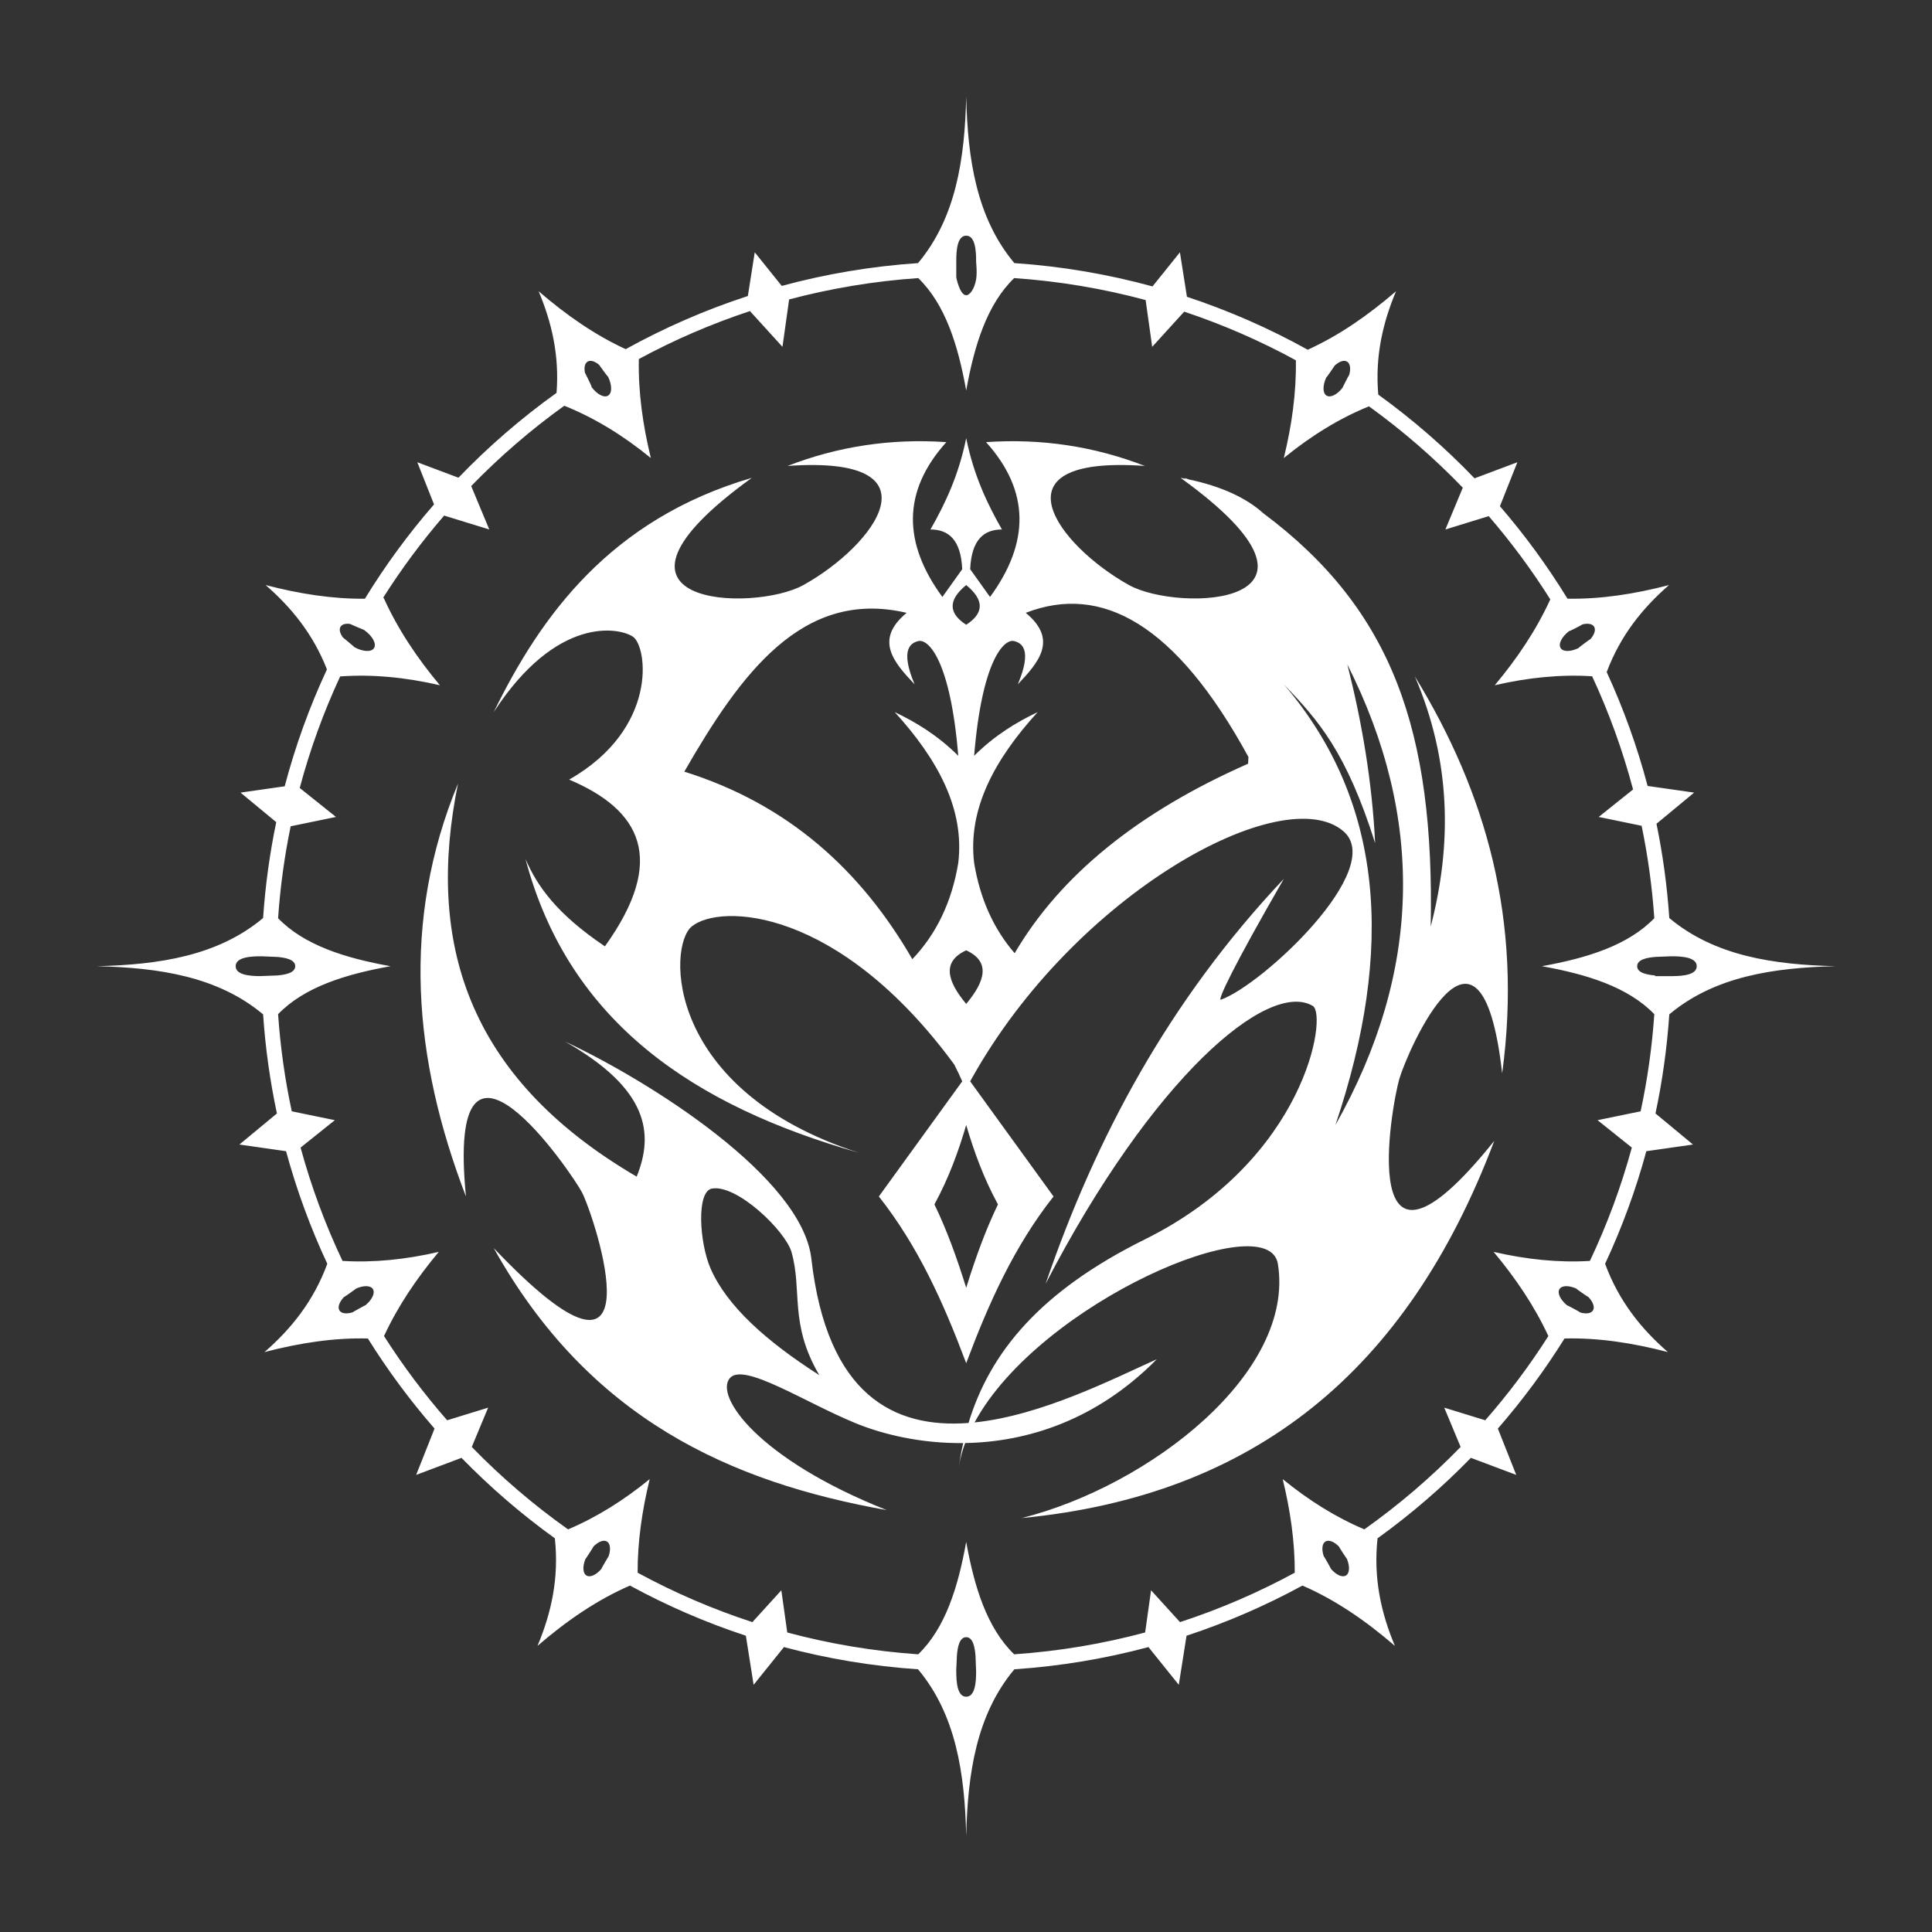 <?xml version="1.0" encoding="UTF-8" standalone="no"?>
<!DOCTYPE svg PUBLIC "-//W3C//DTD SVG 1.1//EN" "http://www.w3.org/Graphics/SVG/1.1/DTD/svg11.dtd">
<svg width="100%" height="100%" viewBox="0 0 1000 1000" version="1.1" xmlns="http://www.w3.org/2000/svg" xmlns:xlink="http://www.w3.org/1999/xlink" xml:space="preserve" xmlns:serif="http://www.serif.com/" style="fill-rule:evenodd;clip-rule:evenodd;stroke-linejoin:round;stroke-miterlimit:2;">
    <rect x="0" y="0" width="1000" height="1000" fill="#333333" stroke="none"/>
    <g transform="matrix(2.055,0,0,2.055,-527.397,-527.397)">
        <path d="M453.542,328.652C464.59,325.659 476.073,323.706 487.871,322.909C497.426,311.495 499.629,296.673 500,281C500.371,296.673 502.574,311.495 512.129,322.909C524.095,323.718 535.737,325.715 546.927,328.78L553.83,320.192L555.599,331.396C566.214,334.899 576.387,339.377 586.016,344.727C593.803,341.204 601.172,336.118 608.265,329.996C604.922,337.94 602.952,346.436 603.79,356.03C612.498,362.321 620.613,369.382 628.04,377.119L638.826,373.065L634.432,384.142C640.708,391.416 646.405,399.204 651.448,407.432C659.714,407.589 668.272,406.285 677.025,404C670.394,409.766 664.791,416.677 661.326,425.92C665.547,435.085 669.009,444.673 671.631,454.6L683.348,456.275L673.866,464.127C675.46,471.876 676.546,479.8 677.091,487.871C688.505,497.426 703.327,499.629 719,500C703.327,500.371 688.505,502.574 677.091,512.129C676.517,520.624 675.344,528.956 673.611,537.091L683.062,544.917L671.31,546.597C668.643,556.411 665.155,565.888 660.922,574.952C664.377,584.358 670.033,591.36 676.739,597.192C667.824,594.865 659.112,593.555 650.704,593.771C645.706,601.781 640.087,609.365 633.911,616.459L638.54,628.127L627.118,623.834C619.893,631.25 612.026,638.036 603.607,644.101C602.523,654.131 604.513,662.96 607.979,671.196C600.57,664.801 592.859,659.537 584.687,656.004C575.425,661.048 565.664,665.29 555.496,668.638L553.544,681L545.905,671.496C535.015,674.408 523.724,676.308 512.129,677.091C502.574,688.505 500.371,703.327 500,719C499.629,703.327 497.426,688.505 487.871,677.091C476.276,676.307 464.985,674.408 454.095,671.496L446.456,681L444.504,668.637C434.337,665.289 424.575,661.046 415.313,656.004C407.141,659.537 399.43,664.801 392.021,671.196C395.487,662.96 397.477,654.131 396.393,644.101C387.972,638.034 380.104,631.248 372.882,623.834L361.46,628.127L366.089,616.459C359.916,609.369 354.297,601.785 349.296,593.771C340.888,593.555 332.176,594.865 323.261,597.192C329.967,591.36 335.623,584.358 339.078,574.952C334.846,565.892 331.357,556.414 328.69,546.597L316.938,544.917L326.389,537.091C324.656,528.956 323.483,520.624 322.909,512.129C311.495,502.574 296.673,500.371 281,500C296.673,499.629 311.495,497.426 322.909,487.871C323.464,479.658 324.579,471.598 326.217,463.722L317.224,456.275L328.346,454.685C331.036,444.486 334.611,434.645 338.987,425.245C335.505,416.338 330.015,409.625 323.547,404C332.096,406.232 340.46,407.528 348.547,407.44C353.696,399.037 359.525,391.095 365.96,383.688L361.746,373.065L372.112,376.961C379.669,369.108 387.941,361.949 396.819,355.592C397.56,346.177 395.599,337.819 392.307,329.996C399.305,336.036 406.572,341.067 414.241,344.583C423.976,339.197 434.267,334.698 445.005,331.198L446.742,320.192L453.542,328.652ZM502.349,673.715L502.495,677.483L502.496,677.548C502.519,680.33 502.232,684 500,684C497.772,684 497.483,680.345 497.504,677.565L497.477,677.566L497.668,673.506C497.856,671.323 498.366,669 500,669C501.687,669 502.176,671.474 502.349,673.715ZM545.194,332.215C534.52,329.344 523.45,327.466 512.082,326.684C505.258,333.295 502.053,343.566 500,355C497.947,343.566 494.742,333.295 487.918,326.684C476.754,327.453 465.879,329.278 455.4,332.059L453.724,344L445.534,334.995C435.795,338.212 426.436,342.267 417.544,347.076C417.378,355.385 418.542,363.694 420.572,372.004C413.636,366.346 406.387,361.882 398.765,358.837C390.358,364.88 382.512,371.654 375.321,379.065L379.877,390L368.509,386.502C362.885,393.011 357.735,399.941 353.114,407.239L353.282,407.226C356.841,415.133 361.718,422.393 367.441,429.238C358.812,427.24 350.424,426.426 342.319,427.018C338.153,435.993 334.731,445.384 332.135,455.108L341.265,462.409L329.852,464.758C328.293,472.311 327.225,480.043 326.684,487.918C333.295,494.742 343.566,497.947 355,500C343.566,502.053 333.295,505.258 326.684,512.082C327.258,520.416 328.421,528.589 330.13,536.55L340.978,538.783L332.35,545.683C335.044,555.576 338.59,565.119 342.908,574.232C350.742,574.706 358.837,573.88 367.155,571.954C361.629,578.564 356.891,585.562 353.367,593.156C358.129,600.634 363.447,607.723 369.268,614.369L379.591,611.192L375.468,621.087C382.891,628.719 391.007,635.672 399.718,641.846C406.888,638.821 413.727,634.538 420.286,629.188C418.366,637.046 417.221,644.904 417.242,652.763C426.408,657.744 436.074,661.924 446.146,665.21L453.438,657.192L454.929,667.817C465.564,670.671 476.593,672.537 487.918,673.316C494.742,666.705 497.947,656.434 500,645C502.053,656.434 505.258,666.705 512.082,673.316C523.41,672.536 534.44,670.668 545.071,667.815L546.562,657.192L553.852,665.207C563.922,661.922 573.589,657.741 582.758,652.76C582.779,644.903 581.634,637.045 579.714,629.188C586.272,634.538 593.111,638.82 600.28,641.845C608.989,635.674 617.106,628.721 624.532,621.087L620.409,611.192L630.733,614.369C636.55,607.726 641.869,600.638 646.634,593.159C643.11,585.563 638.372,578.565 632.845,571.954C641.164,573.881 649.26,574.706 657.095,574.232C661.411,565.124 664.958,555.58 667.652,545.684L659.022,538.783L669.873,536.55C671.581,528.586 672.743,520.414 673.316,512.082C666.705,505.258 656.434,502.053 645,500C656.434,497.947 666.705,494.742 673.316,487.918C672.771,479.998 671.693,472.224 670.12,464.634L659.308,462.409L667.964,455.487C665.349,445.61 661.886,436.076 657.659,426.977C649.74,426.467 641.55,427.289 633.132,429.238C638.762,422.503 643.573,415.367 647.117,407.607C642.467,400.225 637.278,393.216 631.61,386.642L620.695,390L625.079,379.478C617.838,371.965 609.928,365.102 601.442,358.984C593.954,362.025 586.825,366.437 580,372.004C582.005,363.798 583.165,355.593 583.034,347.387C574.102,342.513 564.697,338.401 554.908,335.138L546.848,344L545.194,332.215ZM595.922,649.341C595.895,649.358 593.831,646.202 593.879,646.171C592.669,644.943 591.337,644.393 590.487,644.904C589.624,645.424 589.495,646.895 590.042,648.571C590.081,648.547 591.948,651.826 591.917,651.845C593.209,653.322 594.715,654.031 595.644,653.472C596.586,652.905 596.653,651.204 595.922,649.341ZM408.083,651.845C408.049,651.824 409.927,648.555 409.957,648.573C410.505,646.896 410.376,645.424 409.513,644.904C408.663,644.393 407.33,644.943 406.119,646.172C406.162,646.2 404.118,649.366 404.078,649.341C403.347,651.204 403.414,652.905 404.356,653.472C405.285,654.031 406.791,653.322 408.083,651.845ZM446,377C401.102,409.423 446.414,410.989 459,404C476.801,394.115 494.291,371.2 455,374C467.64,369.099 480.958,367.036 495,368C483.844,380.388 484.046,393.418 494,407L499,400C498.659,392.533 495.534,390.015 491,390C494.766,383.408 498.132,376.254 500,367C501.868,376.254 505.234,383.408 509,390C504.466,390.015 501.341,392.533 501,400L506,407C515.954,393.418 516.156,380.388 505,368C519.042,367.036 532.36,369.099 545,374C505.709,371.2 523.199,394.115 541,404C553.586,410.989 598.898,409.423 554,377C554.452,377.08 554.9,377.164 555.343,377.252L555,377C555.371,377.136 555.74,377.272 556.102,377.408C563.987,379.066 570.457,381.944 574.825,385.908C607.546,410.336 617.945,440.989 617,490C622.426,469.131 622.085,448.151 613,427C630.924,456.301 640.186,488.467 635,527C629.548,478.977 611.085,521.485 609.077,528.44C607.144,535.137 597.572,588.168 633,544C611.06,602.09 572.441,633.347 514,639C546.326,630.834 582.885,602.345 578.509,575C576.135,560.169 518.519,584.611 502.108,614.914C518.916,613.183 536.899,603.985 548,599C532.702,614.506 515.165,619.831 499.736,620.104C498.985,622.126 498.434,624.169 498.112,626.22C498.073,626.479 498.036,626.739 498,627C498.034,626.738 498.071,626.477 498.112,626.22C498.416,624.155 498.791,622.119 499.246,620.111C488.68,620.227 479.127,617.984 472,615.046C459.195,609.766 444.007,599.767 440.5,603.717C436.524,608.195 447.498,624.103 480,637C440.616,629.968 405.021,614.052 381,571C424.011,616.248 406.413,563.167 403.246,557C400.928,552.486 368.808,505.139 374,558C360.689,523.333 357.684,488.667 372,454C363.989,493.328 373.801,527.755 417,553C421.431,542.058 419.896,530.892 399,519C420.689,529.158 458.674,553.273 461,573.669C464.929,608.115 481.871,616.47 500.584,615.05C505.981,597.317 518.524,581.932 545,568.807C585.568,548.695 591.05,512.209 587.293,510C576.009,503.367 546.876,528.114 520,580C532.575,543.339 550.961,508.761 580,478C567.41,499.832 563.128,508.812 564.184,508.43C574.794,504.591 605.972,475.387 595,466C579.842,453.031 527.406,481.57 501.306,528.448L501,529L522,558C512.012,570.636 505.582,585.1 500,600L499.738,599.302C494.216,584.649 487.832,570.439 478,558L499,529C498.375,527.571 497.706,526.16 496.994,524.765C467.784,484.996 437.944,484.168 430.87,490C424.716,495.074 424.156,531.256 473,547C431.79,535.294 399.949,514.35 389,473C391.904,479.713 396.736,486.744 409,495C424.794,472.979 417.954,460.618 400,453C422.533,440.152 419.693,419.436 416.052,417C412.534,414.647 396.807,411.673 381,436C392.802,411.844 410.306,387.454 446,377ZM463,603C455.368,589.993 458.775,581.756 456,572C454.502,566.734 442.388,554.958 436,556C431.973,556.657 432.825,569.632 435.554,576C439.636,585.525 449.605,594.44 463,603ZM345.39,587.2C345.383,587.187 348.672,585.34 348.698,585.387C350.37,583.984 351.187,582.29 350.555,581.309C349.956,580.38 348.24,580.369 346.388,581.17C346.399,581.19 343.301,583.398 343.269,583.339C342.108,584.573 341.617,585.9 342.148,586.724C342.645,587.496 343.914,587.634 345.39,587.2ZM656.731,583.339C656.702,583.392 653.583,581.229 653.615,581.171C651.762,580.369 650.044,580.38 649.445,581.309C648.813,582.291 649.63,583.985 651.304,585.389C651.324,585.353 654.663,587.104 654.61,587.2C656.086,587.634 657.355,587.496 657.852,586.724C658.383,585.9 657.892,584.573 656.731,583.339ZM500,540C498.045,546.644 495.641,553.302 492,560C495.196,566.599 497.729,573.7 500,581L500.214,580.316C502.43,573.256 504.904,566.392 508,560C504.359,553.302 501.955,546.644 500,540ZM593,540C614.823,501.333 615.5,462.667 596,424C599.681,438.544 602.231,453.471 603,469C595.72,446.021 588.788,438.17 580,429C605.234,458.515 607.92,495.631 593,540ZM500,496C496.925,497.419 495.714,499.342 495.877,501.636C496.04,503.93 497.578,506.595 500,509.5C504.844,503.691 506.15,498.838 500,496ZM678,502.497C680.711,502.483 684,502.113 684,500C684,497.768 680.33,497.481 677.548,497.504L677.483,497.505L673.715,497.651C671.474,497.824 669,498.313 669,500C669,501.635 671.323,502.144 673.507,502.332L673.5,502.5L678,502.5L678,502.497ZM322.517,497.505C319.728,497.477 316,497.75 316,500C316,502.113 319.289,502.483 322,502.497L322,502.5L326.5,502.331C328.682,502.143 331,501.633 331,500C331,498.367 328.682,497.857 326.5,497.669L322.517,497.505ZM484.694,410.929L485,411C476.831,417.744 481.669,423.393 487,429C483.225,420.056 486.145,418.571 487.895,418.122C490.573,417.433 496.057,423.287 498,447C492.739,441.793 487.385,438.578 482,436C492.879,447.954 499.636,460.437 498,474C496.366,483.885 492.455,491.918 486.432,498.231C473.517,475.883 455.239,459.218 429,451C443.202,426.307 458.71,405.005 484.694,410.929ZM571.088,447.307C552.746,413.667 534.016,403.614 515,411C523.169,417.744 518.331,423.393 513,429C516.775,420.056 513.855,418.571 512.105,418.122C509.427,417.433 503.943,423.287 502,447C507.261,441.793 512.615,438.578 518,436C507.121,447.954 500.364,460.437 502,474C503.507,483.117 506.951,490.659 512.203,496.729C523.752,477.039 543.409,461.156 571,449L571.088,447.307ZM348.314,415.29C348.295,415.324 344.814,413.827 344.828,413.802C343.728,413.638 342.833,413.849 342.434,414.468C341.999,415.144 342.25,416.156 342.994,417.18C342.996,417.176 343.593,417.668 344.249,418.215C345.057,418.889 345.955,419.647 345.944,419.668C348.058,420.81 350.164,420.934 350.841,419.883C351.553,418.778 350.427,416.77 348.314,415.29ZM654.173,419.898C654.143,419.841 657.204,417.553 657.235,417.612C658.237,416.449 658.635,415.239 658.138,414.468C657.679,413.755 656.561,413.583 655.229,413.903C655.251,413.943 651.922,415.718 651.851,415.591C650.003,417.032 649.067,418.851 649.731,419.883C650.359,420.858 652.218,420.822 654.173,419.898ZM500,404C497.707,405.878 496.578,407.649 496.587,409.315C496.595,410.98 497.742,412.541 500,414C504.516,411.083 504.587,407.756 500,404ZM594.735,354.381C594.727,354.376 596.442,350.996 596.484,351.023C596.899,349.501 596.73,348.202 595.93,347.72C595.147,347.249 593.954,347.679 592.825,348.71C592.846,348.723 590.703,351.829 590.647,351.795C589.759,353.797 589.771,355.684 590.773,356.288C591.759,356.881 593.394,356.046 594.735,354.381ZM409.801,351.525C409.709,351.581 407.511,348.504 407.511,348.504C406.454,347.623 405.37,347.282 404.642,347.72C403.935,348.146 403.721,349.209 403.967,350.5L403.967,350.5C403.98,350.567 405.794,354.041 405.647,354.137C407.02,355.963 408.766,356.91 409.799,356.288C410.847,355.657 410.812,353.625 409.801,351.525ZM500,331C500.949,331 502.101,329.349 502.5,327C502.811,325.174 502.469,322.517 502.495,322.517C502.523,319.728 502.25,316 500,316C497.755,316 497.478,319.712 497.505,322.5L497.5,322.5L497.5,326.5C497.5,326.5 498.365,331 500,331Z" style="fill:white;"/>
    </g>
</svg>
